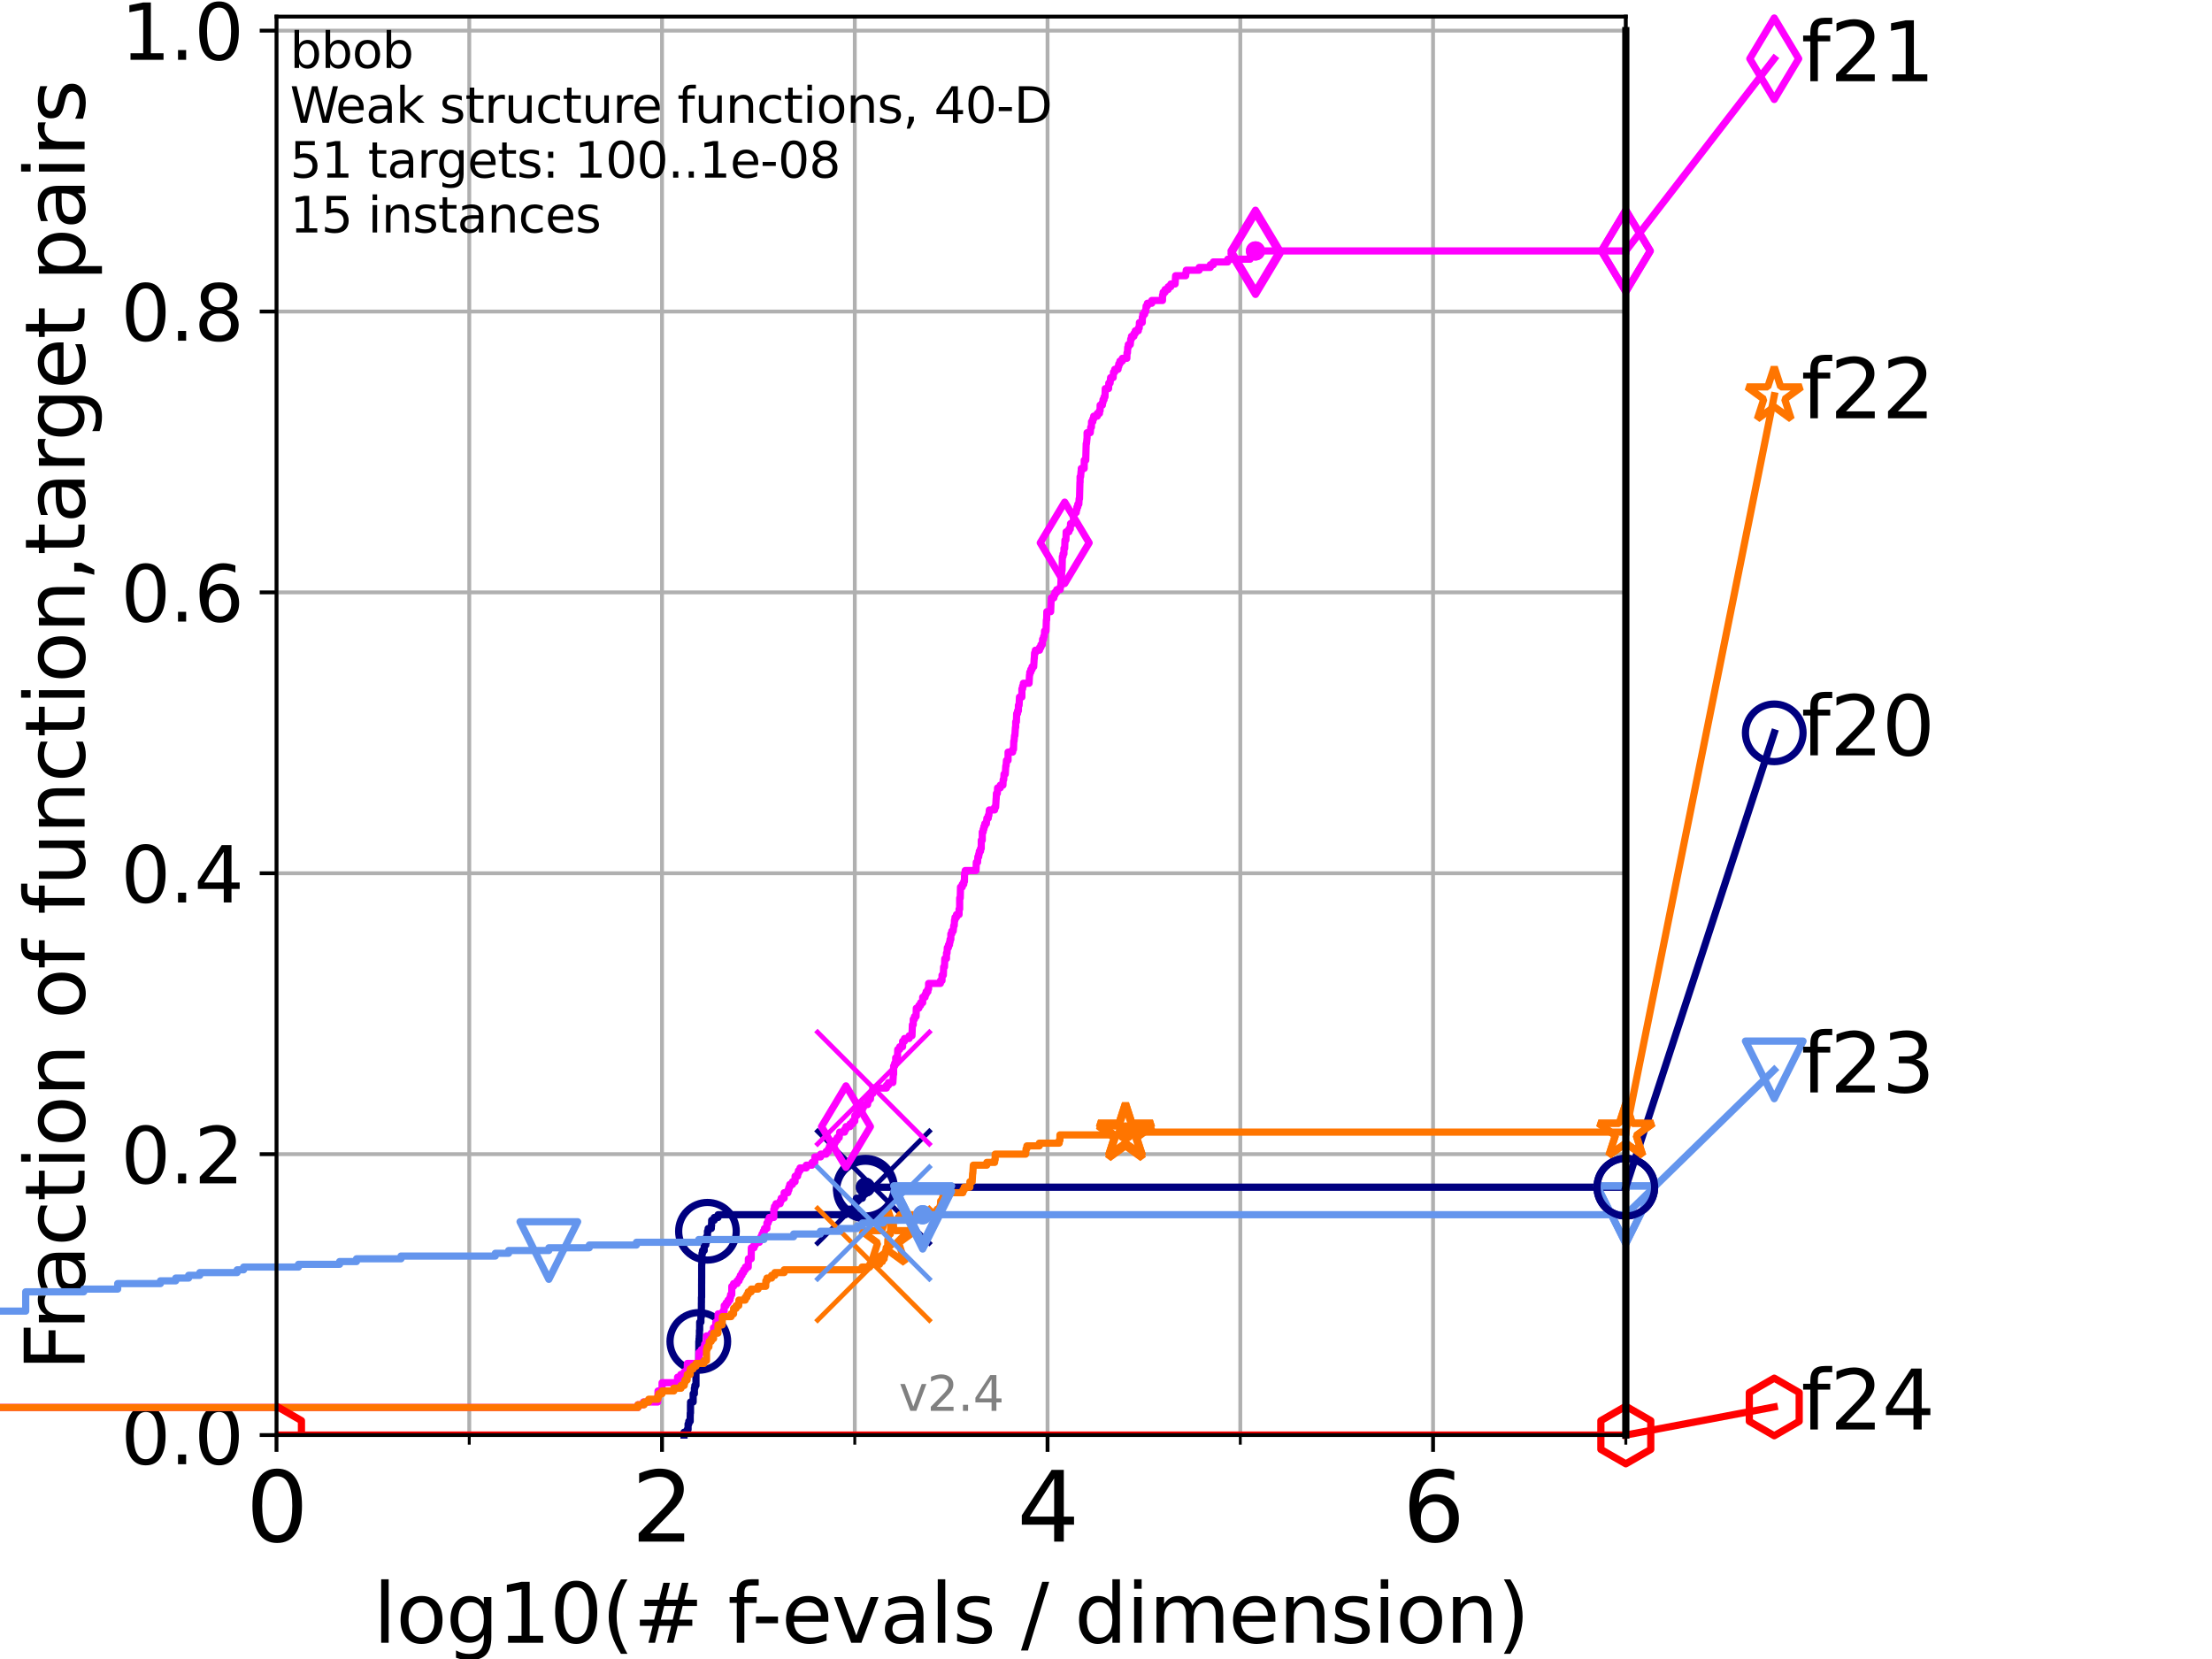 <?xml version="1.0" encoding="utf-8" standalone="no"?>
<!DOCTYPE svg PUBLIC "-//W3C//DTD SVG 1.1//EN"
  "http://www.w3.org/Graphics/SVG/1.1/DTD/svg11.dtd">
<svg height="345.6pt" version="1.1" viewBox="0 0 460.8 345.6" width="460.8pt" xmlns="http://www.w3.org/2000/svg" xmlns:xlink="http://www.w3.org/1999/xlink">
 <defs>
  <style type="text/css">*{stroke-linecap:butt;stroke-linejoin:round;}</style>
 </defs>
 <g id="figure_1">
  <g id="patch_1">
   <path d="M 0 345.6 
L 460.8 345.6 
L 460.8 0 
L 0 0 
z
" style="fill:#ffffff;"/>
  </g>
  <g id="axes_1">
   <g id="patch_2">
    <path d="M 57.6 298.944 
L 338.688 298.944 
L 338.688 3.456 
L 57.6 3.456 
z
" style="fill:#ffffff;"/>
   </g>
   <g id="matplotlib.axis_1">
    <g id="xtick_1">
     <g id="line2d_1">
      <path clip-path="url(#p849d80026b)" d="M 57.6 298.944 
L 57.6 3.456 
" style="fill:none;stroke:#b0b0b0;stroke-linecap:square;stroke-width:0.8;"/>
     </g>
     <g id="line2d_2">
      <defs>
       <path d="M 0 0 
L 0 3.5 
" id="mdcb5deb02b" style="stroke:#000000;stroke-width:0.8;"/>
      </defs>
      <g>
       <use style="stroke:#000000;stroke-width:0.8;" x="57.6" xlink:href="#mdcb5deb02b" y="298.944"/>
      </g>
     </g>
     <g id="text_1">
      <!-- 0 -->
      <g transform="translate(51.237 321.141)scale(0.2 -0.2)">
       <defs>
        <path d="M 2034 4250 
Q 1547 4250 1301 3770 
Q 1056 3291 1056 2328 
Q 1056 1369 1301 889 
Q 1547 409 2034 409 
Q 2525 409 2770 889 
Q 3016 1369 3016 2328 
Q 3016 3291 2770 3770 
Q 2525 4250 2034 4250 
z
M 2034 4750 
Q 2819 4750 3233 4129 
Q 3647 3509 3647 2328 
Q 3647 1150 3233 529 
Q 2819 -91 2034 -91 
Q 1250 -91 836 529 
Q 422 1150 422 2328 
Q 422 3509 836 4129 
Q 1250 4750 2034 4750 
z
" id="DejaVuSans-30" transform="scale(0.016)"/>
       </defs>
       <use xlink:href="#DejaVuSans-30"/>
      </g>
     </g>
    </g>
    <g id="xtick_2">
     <g id="line2d_3">
      <path clip-path="url(#p849d80026b)" d="M 137.911 298.944 
L 137.911 3.456 
" style="fill:none;stroke:#b0b0b0;stroke-linecap:square;stroke-width:0.8;"/>
     </g>
     <g id="line2d_4">
      <g>
       <use style="stroke:#000000;stroke-width:0.8;" x="137.911" xlink:href="#mdcb5deb02b" y="298.944"/>
      </g>
     </g>
     <g id="text_2">
      <!-- 2 -->
      <g transform="translate(131.548 321.141)scale(0.2 -0.2)">
       <defs>
        <path d="M 1228 531 
L 3431 531 
L 3431 0 
L 469 0 
L 469 531 
Q 828 903 1448 1529 
Q 2069 2156 2228 2338 
Q 2531 2678 2651 2914 
Q 2772 3150 2772 3378 
Q 2772 3750 2511 3984 
Q 2250 4219 1831 4219 
Q 1534 4219 1204 4116 
Q 875 4013 500 3803 
L 500 4441 
Q 881 4594 1212 4672 
Q 1544 4750 1819 4750 
Q 2544 4750 2975 4387 
Q 3406 4025 3406 3419 
Q 3406 3131 3298 2873 
Q 3191 2616 2906 2266 
Q 2828 2175 2409 1742 
Q 1991 1309 1228 531 
z
" id="DejaVuSans-32" transform="scale(0.016)"/>
       </defs>
       <use xlink:href="#DejaVuSans-32"/>
      </g>
     </g>
    </g>
    <g id="xtick_3">
     <g id="line2d_5">
      <path clip-path="url(#p849d80026b)" d="M 218.222 298.944 
L 218.222 3.456 
" style="fill:none;stroke:#b0b0b0;stroke-linecap:square;stroke-width:0.8;"/>
     </g>
     <g id="line2d_6">
      <g>
       <use style="stroke:#000000;stroke-width:0.8;" x="218.222" xlink:href="#mdcb5deb02b" y="298.944"/>
      </g>
     </g>
     <g id="text_3">
      <!-- 4 -->
      <g transform="translate(211.859 321.141)scale(0.2 -0.2)">
       <defs>
        <path d="M 2419 4116 
L 825 1625 
L 2419 1625 
L 2419 4116 
z
M 2253 4666 
L 3047 4666 
L 3047 1625 
L 3713 1625 
L 3713 1100 
L 3047 1100 
L 3047 0 
L 2419 0 
L 2419 1100 
L 313 1100 
L 313 1709 
L 2253 4666 
z
" id="DejaVuSans-34" transform="scale(0.016)"/>
       </defs>
       <use xlink:href="#DejaVuSans-34"/>
      </g>
     </g>
    </g>
    <g id="xtick_4">
     <g id="line2d_7">
      <path clip-path="url(#p849d80026b)" d="M 298.533 298.944 
L 298.533 3.456 
" style="fill:none;stroke:#b0b0b0;stroke-linecap:square;stroke-width:0.8;"/>
     </g>
     <g id="line2d_8">
      <g>
       <use style="stroke:#000000;stroke-width:0.8;" x="298.533" xlink:href="#mdcb5deb02b" y="298.944"/>
      </g>
     </g>
     <g id="text_4">
      <!-- 6 -->
      <g transform="translate(292.17 321.141)scale(0.2 -0.2)">
       <defs>
        <path d="M 2113 2584 
Q 1688 2584 1439 2293 
Q 1191 2003 1191 1497 
Q 1191 994 1439 701 
Q 1688 409 2113 409 
Q 2538 409 2786 701 
Q 3034 994 3034 1497 
Q 3034 2003 2786 2293 
Q 2538 2584 2113 2584 
z
M 3366 4563 
L 3366 3988 
Q 3128 4100 2886 4159 
Q 2644 4219 2406 4219 
Q 1781 4219 1451 3797 
Q 1122 3375 1075 2522 
Q 1259 2794 1537 2939 
Q 1816 3084 2150 3084 
Q 2853 3084 3261 2657 
Q 3669 2231 3669 1497 
Q 3669 778 3244 343 
Q 2819 -91 2113 -91 
Q 1303 -91 875 529 
Q 447 1150 447 2328 
Q 447 3434 972 4092 
Q 1497 4750 2381 4750 
Q 2619 4750 2861 4703 
Q 3103 4656 3366 4563 
z
" id="DejaVuSans-36" transform="scale(0.016)"/>
       </defs>
       <use xlink:href="#DejaVuSans-36"/>
      </g>
     </g>
    </g>
    <g id="xtick_5">
     <g id="line2d_9">
      <path clip-path="url(#p849d80026b)" d="M 97.755 298.944 
L 97.755 3.456 
" style="fill:none;stroke:#b0b0b0;stroke-linecap:square;stroke-width:0.8;"/>
     </g>
     <g id="line2d_10">
      <defs>
       <path d="M 0 0 
L 0 2 
" id="me7eab73ee5" style="stroke:#000000;stroke-width:0.6;"/>
      </defs>
      <g>
       <use style="stroke:#000000;stroke-width:0.6;" x="97.755" xlink:href="#me7eab73ee5" y="298.944"/>
      </g>
     </g>
    </g>
    <g id="xtick_6">
     <g id="line2d_11">
      <path clip-path="url(#p849d80026b)" d="M 178.066 298.944 
L 178.066 3.456 
" style="fill:none;stroke:#b0b0b0;stroke-linecap:square;stroke-width:0.8;"/>
     </g>
     <g id="line2d_12">
      <g>
       <use style="stroke:#000000;stroke-width:0.6;" x="178.066" xlink:href="#me7eab73ee5" y="298.944"/>
      </g>
     </g>
    </g>
    <g id="xtick_7">
     <g id="line2d_13">
      <path clip-path="url(#p849d80026b)" d="M 258.377 298.944 
L 258.377 3.456 
" style="fill:none;stroke:#b0b0b0;stroke-linecap:square;stroke-width:0.8;"/>
     </g>
     <g id="line2d_14">
      <g>
       <use style="stroke:#000000;stroke-width:0.6;" x="258.377" xlink:href="#me7eab73ee5" y="298.944"/>
      </g>
     </g>
    </g>
    <g id="xtick_8">
     <g id="line2d_15">
      <path clip-path="url(#p849d80026b)" d="M 338.688 298.944 
L 338.688 3.456 
" style="fill:none;stroke:#b0b0b0;stroke-linecap:square;stroke-width:0.8;"/>
     </g>
     <g id="line2d_16">
      <g>
       <use style="stroke:#000000;stroke-width:0.6;" x="338.688" xlink:href="#me7eab73ee5" y="298.944"/>
      </g>
     </g>
    </g>
    <g id="text_5">
     <!-- log10(# f-evals / dimension) -->
     <g transform="translate(77.764 342.218)scale(0.17 -0.17)">
      <defs>
       <path d="M 603 4863 
L 1178 4863 
L 1178 0 
L 603 0 
L 603 4863 
z
" id="DejaVuSans-6c" transform="scale(0.016)"/>
       <path d="M 1959 3097 
Q 1497 3097 1228 2736 
Q 959 2375 959 1747 
Q 959 1119 1226 758 
Q 1494 397 1959 397 
Q 2419 397 2687 759 
Q 2956 1122 2956 1747 
Q 2956 2369 2687 2733 
Q 2419 3097 1959 3097 
z
M 1959 3584 
Q 2709 3584 3137 3096 
Q 3566 2609 3566 1747 
Q 3566 888 3137 398 
Q 2709 -91 1959 -91 
Q 1206 -91 779 398 
Q 353 888 353 1747 
Q 353 2609 779 3096 
Q 1206 3584 1959 3584 
z
" id="DejaVuSans-6f" transform="scale(0.016)"/>
       <path d="M 2906 1791 
Q 2906 2416 2648 2759 
Q 2391 3103 1925 3103 
Q 1463 3103 1205 2759 
Q 947 2416 947 1791 
Q 947 1169 1205 825 
Q 1463 481 1925 481 
Q 2391 481 2648 825 
Q 2906 1169 2906 1791 
z
M 3481 434 
Q 3481 -459 3084 -895 
Q 2688 -1331 1869 -1331 
Q 1566 -1331 1297 -1286 
Q 1028 -1241 775 -1147 
L 775 -588 
Q 1028 -725 1275 -790 
Q 1522 -856 1778 -856 
Q 2344 -856 2625 -561 
Q 2906 -266 2906 331 
L 2906 616 
Q 2728 306 2450 153 
Q 2172 0 1784 0 
Q 1141 0 747 490 
Q 353 981 353 1791 
Q 353 2603 747 3093 
Q 1141 3584 1784 3584 
Q 2172 3584 2450 3431 
Q 2728 3278 2906 2969 
L 2906 3500 
L 3481 3500 
L 3481 434 
z
" id="DejaVuSans-67" transform="scale(0.016)"/>
       <path d="M 794 531 
L 1825 531 
L 1825 4091 
L 703 3866 
L 703 4441 
L 1819 4666 
L 2450 4666 
L 2450 531 
L 3481 531 
L 3481 0 
L 794 0 
L 794 531 
z
" id="DejaVuSans-31" transform="scale(0.016)"/>
       <path d="M 1984 4856 
Q 1566 4138 1362 3434 
Q 1159 2731 1159 2009 
Q 1159 1288 1364 580 
Q 1569 -128 1984 -844 
L 1484 -844 
Q 1016 -109 783 600 
Q 550 1309 550 2009 
Q 550 2706 781 3412 
Q 1013 4119 1484 4856 
L 1984 4856 
z
" id="DejaVuSans-28" transform="scale(0.016)"/>
       <path d="M 3272 2816 
L 2363 2816 
L 2100 1772 
L 3016 1772 
L 3272 2816 
z
M 2803 4594 
L 2478 3297 
L 3391 3297 
L 3719 4594 
L 4219 4594 
L 3897 3297 
L 4872 3297 
L 4872 2816 
L 3775 2816 
L 3519 1772 
L 4513 1772 
L 4513 1294 
L 3397 1294 
L 3072 0 
L 2572 0 
L 2894 1294 
L 1978 1294 
L 1656 0 
L 1153 0 
L 1478 1294 
L 494 1294 
L 494 1772 
L 1594 1772 
L 1856 2816 
L 850 2816 
L 850 3297 
L 1978 3297 
L 2297 4594 
L 2803 4594 
z
" id="DejaVuSans-23" transform="scale(0.016)"/>
       <path id="DejaVuSans-20" transform="scale(0.016)"/>
       <path d="M 2375 4863 
L 2375 4384 
L 1825 4384 
Q 1516 4384 1395 4259 
Q 1275 4134 1275 3809 
L 1275 3500 
L 2222 3500 
L 2222 3053 
L 1275 3053 
L 1275 0 
L 697 0 
L 697 3053 
L 147 3053 
L 147 3500 
L 697 3500 
L 697 3744 
Q 697 4328 969 4595 
Q 1241 4863 1831 4863 
L 2375 4863 
z
" id="DejaVuSans-66" transform="scale(0.016)"/>
       <path d="M 313 2009 
L 1997 2009 
L 1997 1497 
L 313 1497 
L 313 2009 
z
" id="DejaVuSans-2d" transform="scale(0.016)"/>
       <path d="M 3597 1894 
L 3597 1613 
L 953 1613 
Q 991 1019 1311 708 
Q 1631 397 2203 397 
Q 2534 397 2845 478 
Q 3156 559 3463 722 
L 3463 178 
Q 3153 47 2828 -22 
Q 2503 -91 2169 -91 
Q 1331 -91 842 396 
Q 353 884 353 1716 
Q 353 2575 817 3079 
Q 1281 3584 2069 3584 
Q 2775 3584 3186 3129 
Q 3597 2675 3597 1894 
z
M 3022 2063 
Q 3016 2534 2758 2815 
Q 2500 3097 2075 3097 
Q 1594 3097 1305 2825 
Q 1016 2553 972 2059 
L 3022 2063 
z
" id="DejaVuSans-65" transform="scale(0.016)"/>
       <path d="M 191 3500 
L 800 3500 
L 1894 563 
L 2988 3500 
L 3597 3500 
L 2284 0 
L 1503 0 
L 191 3500 
z
" id="DejaVuSans-76" transform="scale(0.016)"/>
       <path d="M 2194 1759 
Q 1497 1759 1228 1600 
Q 959 1441 959 1056 
Q 959 750 1161 570 
Q 1363 391 1709 391 
Q 2188 391 2477 730 
Q 2766 1069 2766 1631 
L 2766 1759 
L 2194 1759 
z
M 3341 1997 
L 3341 0 
L 2766 0 
L 2766 531 
Q 2569 213 2275 61 
Q 1981 -91 1556 -91 
Q 1019 -91 701 211 
Q 384 513 384 1019 
Q 384 1609 779 1909 
Q 1175 2209 1959 2209 
L 2766 2209 
L 2766 2266 
Q 2766 2663 2505 2880 
Q 2244 3097 1772 3097 
Q 1472 3097 1187 3025 
Q 903 2953 641 2809 
L 641 3341 
Q 956 3463 1253 3523 
Q 1550 3584 1831 3584 
Q 2591 3584 2966 3190 
Q 3341 2797 3341 1997 
z
" id="DejaVuSans-61" transform="scale(0.016)"/>
       <path d="M 2834 3397 
L 2834 2853 
Q 2591 2978 2328 3040 
Q 2066 3103 1784 3103 
Q 1356 3103 1142 2972 
Q 928 2841 928 2578 
Q 928 2378 1081 2264 
Q 1234 2150 1697 2047 
L 1894 2003 
Q 2506 1872 2764 1633 
Q 3022 1394 3022 966 
Q 3022 478 2636 193 
Q 2250 -91 1575 -91 
Q 1294 -91 989 -36 
Q 684 19 347 128 
L 347 722 
Q 666 556 975 473 
Q 1284 391 1588 391 
Q 1994 391 2212 530 
Q 2431 669 2431 922 
Q 2431 1156 2273 1281 
Q 2116 1406 1581 1522 
L 1381 1569 
Q 847 1681 609 1914 
Q 372 2147 372 2553 
Q 372 3047 722 3315 
Q 1072 3584 1716 3584 
Q 2034 3584 2315 3537 
Q 2597 3491 2834 3397 
z
" id="DejaVuSans-73" transform="scale(0.016)"/>
       <path d="M 1625 4666 
L 2156 4666 
L 531 -594 
L 0 -594 
L 1625 4666 
z
" id="DejaVuSans-2f" transform="scale(0.016)"/>
       <path d="M 2906 2969 
L 2906 4863 
L 3481 4863 
L 3481 0 
L 2906 0 
L 2906 525 
Q 2725 213 2448 61 
Q 2172 -91 1784 -91 
Q 1150 -91 751 415 
Q 353 922 353 1747 
Q 353 2572 751 3078 
Q 1150 3584 1784 3584 
Q 2172 3584 2448 3432 
Q 2725 3281 2906 2969 
z
M 947 1747 
Q 947 1113 1208 752 
Q 1469 391 1925 391 
Q 2381 391 2643 752 
Q 2906 1113 2906 1747 
Q 2906 2381 2643 2742 
Q 2381 3103 1925 3103 
Q 1469 3103 1208 2742 
Q 947 2381 947 1747 
z
" id="DejaVuSans-64" transform="scale(0.016)"/>
       <path d="M 603 3500 
L 1178 3500 
L 1178 0 
L 603 0 
L 603 3500 
z
M 603 4863 
L 1178 4863 
L 1178 4134 
L 603 4134 
L 603 4863 
z
" id="DejaVuSans-69" transform="scale(0.016)"/>
       <path d="M 3328 2828 
Q 3544 3216 3844 3400 
Q 4144 3584 4550 3584 
Q 5097 3584 5394 3201 
Q 5691 2819 5691 2113 
L 5691 0 
L 5113 0 
L 5113 2094 
Q 5113 2597 4934 2840 
Q 4756 3084 4391 3084 
Q 3944 3084 3684 2787 
Q 3425 2491 3425 1978 
L 3425 0 
L 2847 0 
L 2847 2094 
Q 2847 2600 2669 2842 
Q 2491 3084 2119 3084 
Q 1678 3084 1418 2786 
Q 1159 2488 1159 1978 
L 1159 0 
L 581 0 
L 581 3500 
L 1159 3500 
L 1159 2956 
Q 1356 3278 1631 3431 
Q 1906 3584 2284 3584 
Q 2666 3584 2933 3390 
Q 3200 3197 3328 2828 
z
" id="DejaVuSans-6d" transform="scale(0.016)"/>
       <path d="M 3513 2113 
L 3513 0 
L 2938 0 
L 2938 2094 
Q 2938 2591 2744 2837 
Q 2550 3084 2163 3084 
Q 1697 3084 1428 2787 
Q 1159 2491 1159 1978 
L 1159 0 
L 581 0 
L 581 3500 
L 1159 3500 
L 1159 2956 
Q 1366 3272 1645 3428 
Q 1925 3584 2291 3584 
Q 2894 3584 3203 3211 
Q 3513 2838 3513 2113 
z
" id="DejaVuSans-6e" transform="scale(0.016)"/>
       <path d="M 513 4856 
L 1013 4856 
Q 1481 4119 1714 3412 
Q 1947 2706 1947 2009 
Q 1947 1309 1714 600 
Q 1481 -109 1013 -844 
L 513 -844 
Q 928 -128 1133 580 
Q 1338 1288 1338 2009 
Q 1338 2731 1133 3434 
Q 928 4138 513 4856 
z
" id="DejaVuSans-29" transform="scale(0.016)"/>
      </defs>
      <use xlink:href="#DejaVuSans-6c"/>
      <use x="27.783" xlink:href="#DejaVuSans-6f"/>
      <use x="88.965" xlink:href="#DejaVuSans-67"/>
      <use x="152.441" xlink:href="#DejaVuSans-31"/>
      <use x="216.064" xlink:href="#DejaVuSans-30"/>
      <use x="279.688" xlink:href="#DejaVuSans-28"/>
      <use x="318.701" xlink:href="#DejaVuSans-23"/>
      <use x="402.49" xlink:href="#DejaVuSans-20"/>
      <use x="434.277" xlink:href="#DejaVuSans-66"/>
      <use x="463.982" xlink:href="#DejaVuSans-2d"/>
      <use x="500.066" xlink:href="#DejaVuSans-65"/>
      <use x="561.59" xlink:href="#DejaVuSans-76"/>
      <use x="620.77" xlink:href="#DejaVuSans-61"/>
      <use x="682.049" xlink:href="#DejaVuSans-6c"/>
      <use x="709.832" xlink:href="#DejaVuSans-73"/>
      <use x="761.932" xlink:href="#DejaVuSans-20"/>
      <use x="793.719" xlink:href="#DejaVuSans-2f"/>
      <use x="827.41" xlink:href="#DejaVuSans-20"/>
      <use x="859.197" xlink:href="#DejaVuSans-64"/>
      <use x="922.674" xlink:href="#DejaVuSans-69"/>
      <use x="950.457" xlink:href="#DejaVuSans-6d"/>
      <use x="1047.869" xlink:href="#DejaVuSans-65"/>
      <use x="1109.393" xlink:href="#DejaVuSans-6e"/>
      <use x="1172.771" xlink:href="#DejaVuSans-73"/>
      <use x="1224.871" xlink:href="#DejaVuSans-69"/>
      <use x="1252.654" xlink:href="#DejaVuSans-6f"/>
      <use x="1313.836" xlink:href="#DejaVuSans-6e"/>
      <use x="1377.215" xlink:href="#DejaVuSans-29"/>
     </g>
    </g>
   </g>
   <g id="matplotlib.axis_2">
    <g id="ytick_1">
     <g id="line2d_17">
      <path clip-path="url(#p849d80026b)" d="M 57.6 298.944 
L 338.688 298.944 
" style="fill:none;stroke:#b0b0b0;stroke-linecap:square;stroke-width:0.8;"/>
     </g>
     <g id="line2d_18">
      <defs>
       <path d="M 0 0 
L -3.5 0 
" id="m28260bf84a" style="stroke:#000000;stroke-width:0.8;"/>
      </defs>
      <g>
       <use style="stroke:#000000;stroke-width:0.8;" x="57.6" xlink:href="#m28260bf84a" y="298.944"/>
      </g>
     </g>
     <g id="text_6">
      <!-- 0.0 -->
      <g transform="translate(25.155 305.023)scale(0.16 -0.16)">
       <defs>
        <path d="M 684 794 
L 1344 794 
L 1344 0 
L 684 0 
L 684 794 
z
" id="DejaVuSans-2e" transform="scale(0.016)"/>
       </defs>
       <use xlink:href="#DejaVuSans-30"/>
       <use x="63.623" xlink:href="#DejaVuSans-2e"/>
       <use x="95.41" xlink:href="#DejaVuSans-30"/>
      </g>
     </g>
    </g>
    <g id="ytick_2">
     <g id="line2d_19">
      <path clip-path="url(#p849d80026b)" d="M 57.6 240.432 
L 338.688 240.432 
" style="fill:none;stroke:#b0b0b0;stroke-linecap:square;stroke-width:0.8;"/>
     </g>
     <g id="line2d_20">
      <g>
       <use style="stroke:#000000;stroke-width:0.8;" x="57.6" xlink:href="#m28260bf84a" y="240.432"/>
      </g>
     </g>
     <g id="text_7">
      <!-- 0.2 -->
      <g transform="translate(25.155 246.51)scale(0.16 -0.16)">
       <use xlink:href="#DejaVuSans-30"/>
       <use x="63.623" xlink:href="#DejaVuSans-2e"/>
       <use x="95.41" xlink:href="#DejaVuSans-32"/>
      </g>
     </g>
    </g>
    <g id="ytick_3">
     <g id="line2d_21">
      <path clip-path="url(#p849d80026b)" d="M 57.6 181.919 
L 338.688 181.919 
" style="fill:none;stroke:#b0b0b0;stroke-linecap:square;stroke-width:0.8;"/>
     </g>
     <g id="line2d_22">
      <g>
       <use style="stroke:#000000;stroke-width:0.8;" x="57.6" xlink:href="#m28260bf84a" y="181.919"/>
      </g>
     </g>
     <g id="text_8">
      <!-- 0.4 -->
      <g transform="translate(25.155 187.998)scale(0.16 -0.16)">
       <use xlink:href="#DejaVuSans-30"/>
       <use x="63.623" xlink:href="#DejaVuSans-2e"/>
       <use x="95.41" xlink:href="#DejaVuSans-34"/>
      </g>
     </g>
    </g>
    <g id="ytick_4">
     <g id="line2d_23">
      <path clip-path="url(#p849d80026b)" d="M 57.6 123.407 
L 338.688 123.407 
" style="fill:none;stroke:#b0b0b0;stroke-linecap:square;stroke-width:0.8;"/>
     </g>
     <g id="line2d_24">
      <g>
       <use style="stroke:#000000;stroke-width:0.8;" x="57.6" xlink:href="#m28260bf84a" y="123.407"/>
      </g>
     </g>
     <g id="text_9">
      <!-- 0.6 -->
      <g transform="translate(25.155 129.485)scale(0.16 -0.16)">
       <use xlink:href="#DejaVuSans-30"/>
       <use x="63.623" xlink:href="#DejaVuSans-2e"/>
       <use x="95.41" xlink:href="#DejaVuSans-36"/>
      </g>
     </g>
    </g>
    <g id="ytick_5">
     <g id="line2d_25">
      <path clip-path="url(#p849d80026b)" d="M 57.6 64.894 
L 338.688 64.894 
" style="fill:none;stroke:#b0b0b0;stroke-linecap:square;stroke-width:0.8;"/>
     </g>
     <g id="line2d_26">
      <g>
       <use style="stroke:#000000;stroke-width:0.8;" x="57.6" xlink:href="#m28260bf84a" y="64.894"/>
      </g>
     </g>
     <g id="text_10">
      <!-- 0.8 -->
      <g transform="translate(25.155 70.973)scale(0.16 -0.16)">
       <defs>
        <path d="M 2034 2216 
Q 1584 2216 1326 1975 
Q 1069 1734 1069 1313 
Q 1069 891 1326 650 
Q 1584 409 2034 409 
Q 2484 409 2743 651 
Q 3003 894 3003 1313 
Q 3003 1734 2745 1975 
Q 2488 2216 2034 2216 
z
M 1403 2484 
Q 997 2584 770 2862 
Q 544 3141 544 3541 
Q 544 4100 942 4425 
Q 1341 4750 2034 4750 
Q 2731 4750 3128 4425 
Q 3525 4100 3525 3541 
Q 3525 3141 3298 2862 
Q 3072 2584 2669 2484 
Q 3125 2378 3379 2068 
Q 3634 1759 3634 1313 
Q 3634 634 3220 271 
Q 2806 -91 2034 -91 
Q 1263 -91 848 271 
Q 434 634 434 1313 
Q 434 1759 690 2068 
Q 947 2378 1403 2484 
z
M 1172 3481 
Q 1172 3119 1398 2916 
Q 1625 2713 2034 2713 
Q 2441 2713 2670 2916 
Q 2900 3119 2900 3481 
Q 2900 3844 2670 4047 
Q 2441 4250 2034 4250 
Q 1625 4250 1398 4047 
Q 1172 3844 1172 3481 
z
" id="DejaVuSans-38" transform="scale(0.016)"/>
       </defs>
       <use xlink:href="#DejaVuSans-30"/>
       <use x="63.623" xlink:href="#DejaVuSans-2e"/>
       <use x="95.41" xlink:href="#DejaVuSans-38"/>
      </g>
     </g>
    </g>
    <g id="ytick_6">
     <g id="line2d_27">
      <path clip-path="url(#p849d80026b)" d="M 57.6 6.382 
L 338.688 6.382 
" style="fill:none;stroke:#b0b0b0;stroke-linecap:square;stroke-width:0.8;"/>
     </g>
     <g id="line2d_28">
      <g>
       <use style="stroke:#000000;stroke-width:0.8;" x="57.6" xlink:href="#m28260bf84a" y="6.382"/>
      </g>
     </g>
     <g id="text_11">
      <!-- 1.0 -->
      <g transform="translate(25.155 12.46)scale(0.16 -0.16)">
       <use xlink:href="#DejaVuSans-31"/>
       <use x="63.623" xlink:href="#DejaVuSans-2e"/>
       <use x="95.41" xlink:href="#DejaVuSans-30"/>
      </g>
     </g>
    </g>
    <g id="text_12">
     <!-- Fraction of function,target pairs -->
     <g transform="translate(17.62 285.585)rotate(-90)scale(0.17 -0.17)">
      <defs>
       <path d="M 628 4666 
L 3309 4666 
L 3309 4134 
L 1259 4134 
L 1259 2759 
L 3109 2759 
L 3109 2228 
L 1259 2228 
L 1259 0 
L 628 0 
L 628 4666 
z
" id="DejaVuSans-46" transform="scale(0.016)"/>
       <path d="M 2631 2963 
Q 2534 3019 2420 3045 
Q 2306 3072 2169 3072 
Q 1681 3072 1420 2755 
Q 1159 2438 1159 1844 
L 1159 0 
L 581 0 
L 581 3500 
L 1159 3500 
L 1159 2956 
Q 1341 3275 1631 3429 
Q 1922 3584 2338 3584 
Q 2397 3584 2469 3576 
Q 2541 3569 2628 3553 
L 2631 2963 
z
" id="DejaVuSans-72" transform="scale(0.016)"/>
       <path d="M 3122 3366 
L 3122 2828 
Q 2878 2963 2633 3030 
Q 2388 3097 2138 3097 
Q 1578 3097 1268 2742 
Q 959 2388 959 1747 
Q 959 1106 1268 751 
Q 1578 397 2138 397 
Q 2388 397 2633 464 
Q 2878 531 3122 666 
L 3122 134 
Q 2881 22 2623 -34 
Q 2366 -91 2075 -91 
Q 1284 -91 818 406 
Q 353 903 353 1747 
Q 353 2603 823 3093 
Q 1294 3584 2113 3584 
Q 2378 3584 2631 3529 
Q 2884 3475 3122 3366 
z
" id="DejaVuSans-63" transform="scale(0.016)"/>
       <path d="M 1172 4494 
L 1172 3500 
L 2356 3500 
L 2356 3053 
L 1172 3053 
L 1172 1153 
Q 1172 725 1289 603 
Q 1406 481 1766 481 
L 2356 481 
L 2356 0 
L 1766 0 
Q 1100 0 847 248 
Q 594 497 594 1153 
L 594 3053 
L 172 3053 
L 172 3500 
L 594 3500 
L 594 4494 
L 1172 4494 
z
" id="DejaVuSans-74" transform="scale(0.016)"/>
       <path d="M 544 1381 
L 544 3500 
L 1119 3500 
L 1119 1403 
Q 1119 906 1312 657 
Q 1506 409 1894 409 
Q 2359 409 2629 706 
Q 2900 1003 2900 1516 
L 2900 3500 
L 3475 3500 
L 3475 0 
L 2900 0 
L 2900 538 
Q 2691 219 2414 64 
Q 2138 -91 1772 -91 
Q 1169 -91 856 284 
Q 544 659 544 1381 
z
M 1991 3584 
L 1991 3584 
z
" id="DejaVuSans-75" transform="scale(0.016)"/>
       <path d="M 750 794 
L 1409 794 
L 1409 256 
L 897 -744 
L 494 -744 
L 750 256 
L 750 794 
z
" id="DejaVuSans-2c" transform="scale(0.016)"/>
       <path d="M 1159 525 
L 1159 -1331 
L 581 -1331 
L 581 3500 
L 1159 3500 
L 1159 2969 
Q 1341 3281 1617 3432 
Q 1894 3584 2278 3584 
Q 2916 3584 3314 3078 
Q 3713 2572 3713 1747 
Q 3713 922 3314 415 
Q 2916 -91 2278 -91 
Q 1894 -91 1617 61 
Q 1341 213 1159 525 
z
M 3116 1747 
Q 3116 2381 2855 2742 
Q 2594 3103 2138 3103 
Q 1681 3103 1420 2742 
Q 1159 2381 1159 1747 
Q 1159 1113 1420 752 
Q 1681 391 2138 391 
Q 2594 391 2855 752 
Q 3116 1113 3116 1747 
z
" id="DejaVuSans-70" transform="scale(0.016)"/>
      </defs>
      <use xlink:href="#DejaVuSans-46"/>
      <use x="50.27" xlink:href="#DejaVuSans-72"/>
      <use x="91.383" xlink:href="#DejaVuSans-61"/>
      <use x="152.662" xlink:href="#DejaVuSans-63"/>
      <use x="207.643" xlink:href="#DejaVuSans-74"/>
      <use x="246.852" xlink:href="#DejaVuSans-69"/>
      <use x="274.635" xlink:href="#DejaVuSans-6f"/>
      <use x="335.816" xlink:href="#DejaVuSans-6e"/>
      <use x="399.195" xlink:href="#DejaVuSans-20"/>
      <use x="430.982" xlink:href="#DejaVuSans-6f"/>
      <use x="492.164" xlink:href="#DejaVuSans-66"/>
      <use x="527.369" xlink:href="#DejaVuSans-20"/>
      <use x="559.156" xlink:href="#DejaVuSans-66"/>
      <use x="594.361" xlink:href="#DejaVuSans-75"/>
      <use x="657.74" xlink:href="#DejaVuSans-6e"/>
      <use x="721.119" xlink:href="#DejaVuSans-63"/>
      <use x="776.1" xlink:href="#DejaVuSans-74"/>
      <use x="815.309" xlink:href="#DejaVuSans-69"/>
      <use x="843.092" xlink:href="#DejaVuSans-6f"/>
      <use x="904.273" xlink:href="#DejaVuSans-6e"/>
      <use x="967.652" xlink:href="#DejaVuSans-2c"/>
      <use x="999.439" xlink:href="#DejaVuSans-74"/>
      <use x="1038.648" xlink:href="#DejaVuSans-61"/>
      <use x="1099.928" xlink:href="#DejaVuSans-72"/>
      <use x="1139.291" xlink:href="#DejaVuSans-67"/>
      <use x="1202.768" xlink:href="#DejaVuSans-65"/>
      <use x="1264.291" xlink:href="#DejaVuSans-74"/>
      <use x="1303.5" xlink:href="#DejaVuSans-20"/>
      <use x="1335.287" xlink:href="#DejaVuSans-70"/>
      <use x="1398.764" xlink:href="#DejaVuSans-61"/>
      <use x="1460.043" xlink:href="#DejaVuSans-69"/>
      <use x="1487.826" xlink:href="#DejaVuSans-72"/>
      <use x="1528.939" xlink:href="#DejaVuSans-73"/>
     </g>
    </g>
   </g>
   <g id="line2d_29">
    <defs>
     <path d="M 0 1.5 
C 0.398 1.5 0.779 1.342 1.061 1.061 
C 1.342 0.779 1.5 0.398 1.5 0 
C 1.5 -0.398 1.342 -0.779 1.061 -1.061 
C 0.779 -1.342 0.398 -1.5 0 -1.5 
C -0.398 -1.5 -0.779 -1.342 -1.061 -1.061 
C -1.342 -0.779 -1.5 -0.398 -1.5 0 
C -1.5 0.398 -1.342 0.779 -1.061 1.061 
C -0.779 1.342 -0.398 1.5 0 1.5 
z
" id="m4d54f3681f" style="stroke:#000080;"/>
    </defs>
    <g>
     <use style="fill:#000080;stroke:#000080;" x="180.284" xlink:href="#m4d54f3681f" y="247.315"/>
     <use style="fill:#000080;stroke:#000080;" x="180.284" xlink:href="#m4d54f3681f" y="247.315"/>
    </g>
   </g>
   <g id="line2d_30">
    <path d="M 142.493 298.944 
L 142.493 298.37 
L 143.157 298.37 
L 143.157 297.797 
L 143.337 297.797 
L 143.337 296.649 
L 143.49 296.649 
L 143.49 296.076 
L 143.782 296.076 
L 143.782 294.928 
L 143.794 294.928 
L 143.794 294.355 
L 143.844 294.355 
L 143.844 292.634 
L 143.856 292.634 
L 143.856 292.06 
L 144.394 292.06 
L 144.394 290.339 
L 144.653 290.339 
L 144.653 289.192 
L 144.751 289.192 
L 144.751 288.618 
L 144.985 288.618 
L 144.985 285.176 
L 144.991 285.176 
L 144.991 284.029 
L 145.557 284.029 
L 145.557 283.455 
L 145.565 283.455 
L 145.565 281.161 
L 145.576 281.161 
L 145.576 279.44 
L 145.629 279.44 
L 145.629 278.866 
L 145.674 278.866 
L 145.674 278.293 
L 145.711 278.293 
L 145.711 277.145 
L 145.755 277.145 
L 145.755 275.424 
L 146.014 275.424 
L 146.014 274.277 
L 146.11 274.277 
L 146.11 272.556 
L 146.116 272.556 
L 146.116 271.409 
L 146.126 271.409 
L 146.126 270.261 
L 146.162 270.261 
L 146.162 267.393 
L 146.167 267.393 
L 146.167 266.246 
L 146.173 266.246 
L 146.173 263.378 
L 146.205 263.378 
L 146.205 262.804 
L 146.238 262.804 
L 146.238 261.083 
L 146.351 261.083 
L 146.351 260.509 
L 146.697 260.509 
L 146.697 259.362 
L 147.023 259.362 
L 147.023 258.788 
L 147.175 258.788 
L 147.175 257.641 
L 147.376 257.641 
L 147.376 256.494 
L 147.52 256.494 
L 147.52 255.92 
L 148.181 255.92 
L 148.181 255.346 
L 148.232 255.346 
L 148.232 254.773 
L 148.253 254.773 
L 148.253 254.199 
L 148.794 254.199 
L 148.794 253.626 
L 149.582 253.626 
L 149.582 253.052 
L 176.132 253.052 
L 176.132 252.478 
L 176.988 252.478 
L 176.988 251.905 
L 178.067 251.905 
L 178.067 251.331 
L 178.068 251.331 
L 178.068 250.757 
L 178.154 250.757 
L 178.154 250.184 
L 178.412 250.184 
L 178.412 249.61 
L 179.649 249.61 
L 179.649 249.036 
L 179.887 249.036 
L 179.887 248.463 
L 180.198 248.463 
L 180.198 247.889 
L 180.284 247.889 
L 180.284 247.315 
L 338.688 247.315 
" style="fill:none;stroke:#000080;stroke-linecap:square;stroke-width:1.5;"/>
   </g>
   <g id="line2d_31">
    <defs>
     <path d="M 0 6 
C 1.591 6 3.117 5.368 4.243 4.243 
C 5.368 3.117 6 1.591 6 0 
C 6 -1.591 5.368 -3.117 4.243 -4.243 
C 3.117 -5.368 1.591 -6 0 -6 
C -1.591 -6 -3.117 -5.368 -4.243 -4.243 
C -5.368 -3.117 -6 -1.591 -6 0 
C -6 1.591 -5.368 3.117 -4.243 4.243 
C -3.117 5.368 -1.591 6 0 6 
z
" id="mf7fdd184e2" style="stroke:#000080;stroke-width:1.5;"/>
    </defs>
    <g>
     <use style="fill-opacity:0;stroke:#000080;stroke-width:1.5;" x="145.576" xlink:href="#mf7fdd184e2" y="279.44"/>
     <use style="fill-opacity:0;stroke:#000080;stroke-width:1.5;" x="147.376" xlink:href="#mf7fdd184e2" y="256.494"/>
     <use style="fill-opacity:0;stroke:#000080;stroke-width:1.5;" x="180.284" xlink:href="#mf7fdd184e2" y="247.889"/>
     <use style="fill-opacity:0;stroke:#000080;stroke-width:1.5;" x="180.284" xlink:href="#mf7fdd184e2" y="247.315"/>
     <use style="fill-opacity:0;stroke:#000080;stroke-width:1.5;" x="338.688" xlink:href="#mf7fdd184e2" y="247.315"/>
    </g>
   </g>
   <g id="line2d_32">
    <path style="fill:none;stroke:#000080;stroke-linecap:square;stroke-width:1.5;"/>
    <g/>
   </g>
   <g id="line2d_33">
    <path clip-path="url(#p849d80026b)" d="M 181.958 247.315 
" style="fill:none;stroke:#000080;stroke-linecap:square;stroke-width:1.5;"/>
    <defs>
     <path d="M -12 12 
L 12 -12 
M -12 -12 
L 12 12 
" id="m90c0d335fa" style="stroke:#000080;"/>
    </defs>
    <g clip-path="url(#p849d80026b)">
     <use style="fill:#000080;stroke:#000080;" x="181.958" xlink:href="#m90c0d335fa" y="247.315"/>
    </g>
   </g>
   <g id="line2d_34">
    <defs>
     <path d="M 0 1.5 
C 0.398 1.5 0.779 1.342 1.061 1.061 
C 1.342 0.779 1.5 0.398 1.5 0 
C 1.5 -0.398 1.342 -0.779 1.061 -1.061 
C 0.779 -1.342 0.398 -1.5 0 -1.5 
C -0.398 -1.5 -0.779 -1.342 -1.061 -1.061 
C -1.342 -0.779 -1.5 -0.398 -1.5 0 
C -1.5 0.398 -1.342 0.779 -1.061 1.061 
C -0.779 1.342 -0.398 1.5 0 1.5 
z
" id="m3a45e9896e" style="stroke:#ff00ff;"/>
    </defs>
    <g>
     <use style="fill:#ff00ff;stroke:#ff00ff;" x="261.541" xlink:href="#m3a45e9896e" y="52.274"/>
     <use style="fill:#ff00ff;stroke:#ff00ff;" x="261.541" xlink:href="#m3a45e9896e" y="52.274"/>
    </g>
   </g>
   <g id="line2d_35">
    <path d="M -1 293.207 
L 132.9 293.207 
L 132.9 292.634 
L 134.03 292.634 
L 134.03 292.06 
L 137.021 292.06 
L 137.08 289.766 
L 137.915 289.766 
L 137.92 288.045 
L 141.134 288.045 
L 141.148 286.897 
L 141.82 286.897 
L 141.82 286.324 
L 142.56 286.324 
L 142.56 285.75 
L 143.148 285.75 
L 143.19 284.029 
L 145.557 284.029 
L 145.607 281.734 
L 146.11 281.734 
L 146.11 281.161 
L 146.649 281.161 
L 146.649 280.587 
L 146.784 280.587 
L 146.784 280.013 
L 147.167 280.013 
L 147.17 278.293 
L 148.174 278.293 
L 148.174 277.719 
L 148.642 277.719 
L 148.642 276.572 
L 149.107 276.572 
L 149.107 275.424 
L 149.566 275.424 
L 149.595 273.703 
L 150.611 273.703 
L 150.611 273.13 
L 150.858 273.13 
L 150.868 271.982 
L 151.262 271.982 
L 151.262 271.409 
L 151.669 271.409 
L 151.669 270.835 
L 152.055 270.835 
L 152.055 270.261 
L 152.198 270.261 
L 152.198 269.688 
L 152.438 269.688 
L 152.446 267.967 
L 152.817 267.967 
L 152.817 267.393 
L 153.542 267.393 
L 153.542 266.82 
L 153.963 266.82 
L 153.963 266.246 
L 154.239 266.246 
L 154.239 265.672 
L 154.576 265.672 
L 154.576 265.099 
L 154.91 265.099 
L 154.91 264.525 
L 155.278 264.525 
L 155.278 263.951 
L 155.871 263.951 
L 155.901 262.23 
L 156.482 262.23 
L 156.516 259.936 
L 157.079 259.936 
L 157.079 259.362 
L 157.362 259.362 
L 157.362 258.788 
L 158.197 258.788 
L 158.197 258.215 
L 158.502 258.215 
L 158.502 257.641 
L 158.739 257.641 
L 158.739 257.067 
L 159.009 257.067 
L 159.009 256.494 
L 159.254 256.494 
L 159.254 255.92 
L 159.759 255.92 
L 159.762 254.773 
L 160.012 254.773 
L 160.012 254.199 
L 160.251 254.199 
L 160.251 253.626 
L 161.193 253.626 
L 161.199 251.905 
L 161.336 251.905 
L 161.336 251.331 
L 161.652 251.331 
L 161.652 250.757 
L 162.521 250.757 
L 162.521 250.184 
L 162.733 250.184 
L 162.733 249.61 
L 163.349 249.61 
L 163.349 248.463 
L 164.142 248.463 
L 164.142 247.889 
L 164.341 247.889 
L 164.341 247.315 
L 164.525 247.315 
L 164.525 246.742 
L 165.088 246.742 
L 165.088 246.168 
L 165.629 246.168 
L 165.631 245.021 
L 166.156 245.021 
L 166.156 244.447 
L 166.324 244.447 
L 166.324 243.873 
L 166.664 243.873 
L 166.664 243.3 
L 167.962 243.3 
L 167.962 242.726 
L 169.161 242.726 
L 169.161 242.152 
L 169.73 242.152 
L 169.738 241.005 
L 170.952 241.005 
L 170.952 240.432 
L 172.109 240.432 
L 172.109 239.858 
L 172.594 239.858 
L 172.594 239.284 
L 172.816 239.284 
L 172.816 238.711 
L 173.748 238.711 
L 173.748 238.137 
L 173.963 238.137 
L 173.963 237.563 
L 174.393 237.563 
L 174.393 236.99 
L 174.818 236.99 
L 174.923 235.842 
L 175.938 235.842 
L 175.938 235.269 
L 176.231 235.269 
L 176.231 234.695 
L 177.08 234.695 
L 177.08 234.121 
L 177.626 234.121 
L 177.626 233.548 
L 178.068 233.548 
L 178.076 232.4 
L 178.499 232.4 
L 178.499 231.827 
L 179.278 231.827 
L 179.278 231.253 
L 179.654 231.253 
L 179.654 230.679 
L 179.893 230.679 
L 179.893 230.106 
L 180.73 230.106 
L 180.73 229.532 
L 180.879 229.532 
L 180.879 228.958 
L 181.329 228.958 
L 181.405 227.811 
L 181.818 227.811 
L 181.82 226.664 
L 184.669 226.664 
L 184.669 226.09 
L 185.08 226.09 
L 185.08 225.517 
L 185.996 225.517 
L 186.102 223.796 
L 186.154 223.796 
L 186.154 222.075 
L 186.372 222.075 
L 186.372 221.501 
L 186.587 221.501 
L 186.587 220.354 
L 186.958 220.354 
L 187.012 218.633 
L 187.423 218.633 
L 187.423 218.059 
L 188.026 218.059 
L 188.026 216.912 
L 188.424 216.912 
L 188.424 216.338 
L 189.397 216.338 
L 189.397 215.765 
L 189.985 215.765 
L 190.067 213.47 
L 190.245 213.47 
L 190.245 212.323 
L 190.502 212.323 
L 190.502 211.749 
L 190.839 211.749 
L 190.881 210.028 
L 191.416 210.028 
L 191.416 209.454 
L 191.777 209.454 
L 191.777 208.881 
L 192.213 208.881 
L 192.213 207.733 
L 192.706 207.733 
L 192.706 207.16 
L 192.932 207.16 
L 192.932 206.586 
L 193.298 206.586 
L 193.298 206.012 
L 193.443 206.012 
L 193.443 204.865 
L 195.905 204.865 
L 195.905 204.291 
L 196.239 204.291 
L 196.241 203.144 
L 196.514 203.144 
L 196.575 201.423 
L 196.755 201.423 
L 196.814 199.702 
L 197.168 199.702 
L 197.168 198.555 
L 197.283 198.555 
L 197.342 197.408 
L 197.572 197.408 
L 197.572 196.834 
L 197.798 196.834 
L 197.798 196.26 
L 197.911 196.26 
L 197.911 195.687 
L 198.077 195.687 
L 198.077 194.539 
L 198.28 194.539 
L 198.28 193.966 
L 198.568 193.966 
L 198.677 192.818 
L 198.785 192.818 
L 198.836 191.671 
L 198.94 191.671 
L 198.94 191.097 
L 199.254 191.097 
L 199.254 190.524 
L 199.789 190.524 
L 199.789 189.377 
L 199.916 189.377 
L 199.916 187.082 
L 200.038 187.082 
L 200.088 184.787 
L 200.455 184.787 
L 200.455 184.214 
L 200.765 184.214 
L 200.765 183.64 
L 200.91 183.64 
L 200.934 181.919 
L 201.071 181.919 
L 201.071 181.345 
L 203.321 181.345 
L 203.382 179.624 
L 203.647 179.624 
L 203.705 178.477 
L 203.885 178.477 
L 203.885 177.903 
L 204.004 177.903 
L 204.004 177.33 
L 204.258 177.33 
L 204.258 176.756 
L 204.413 176.756 
L 204.415 175.035 
L 204.623 175.035 
L 204.623 173.314 
L 204.812 173.314 
L 204.812 172.741 
L 204.963 172.741 
L 204.963 172.167 
L 205.147 172.167 
L 205.147 171.593 
L 205.477 171.593 
L 205.586 170.446 
L 205.87 170.446 
L 205.87 169.872 
L 205.997 169.872 
L 206.099 168.725 
L 207.199 168.725 
L 207.199 168.151 
L 207.411 168.151 
L 207.508 166.43 
L 207.524 166.43 
L 207.573 165.283 
L 207.764 165.283 
L 207.812 164.136 
L 208.379 164.136 
L 208.379 163.562 
L 208.932 163.562 
L 208.976 162.415 
L 209.095 162.415 
L 209.153 161.268 
L 209.415 161.268 
L 209.521 159.547 
L 209.588 159.547 
L 209.664 158.399 
L 209.997 158.399 
L 209.998 156.678 
L 210.949 156.678 
L 210.949 156.105 
L 211.133 156.105 
L 211.186 154.384 
L 211.251 154.384 
L 211.342 153.236 
L 211.419 153.236 
L 211.525 151.516 
L 211.587 151.516 
L 211.587 150.368 
L 211.738 150.368 
L 211.789 148.647 
L 211.977 148.647 
L 211.977 148.074 
L 212.151 148.074 
L 212.151 146.926 
L 212.298 146.926 
L 212.372 145.205 
L 212.877 145.205 
L 212.877 143.484 
L 213.03 143.484 
L 213.03 142.911 
L 213.182 142.911 
L 213.182 142.337 
L 214.374 142.337 
L 214.463 140.616 
L 214.516 140.616 
L 214.516 140.042 
L 214.733 140.042 
L 214.733 139.469 
L 214.993 139.469 
L 214.993 138.895 
L 215.336 138.895 
L 215.439 137.174 
L 215.459 137.174 
L 215.521 136.027 
L 215.683 136.027 
L 215.683 135.453 
L 216.558 135.453 
L 216.558 134.88 
L 216.843 134.88 
L 216.843 134.306 
L 217.143 134.306 
L 217.189 133.159 
L 217.401 133.159 
L 217.401 132.585 
L 217.546 132.585 
L 217.601 131.438 
L 217.908 131.438 
L 217.977 129.143 
L 218.038 129.143 
L 218.073 127.422 
L 218.872 127.422 
L 218.956 125.128 
L 218.998 125.128 
L 218.998 124.554 
L 219.532 124.554 
L 219.532 123.98 
L 219.749 123.98 
L 219.749 123.407 
L 220.144 123.407 
L 220.144 122.833 
L 220.855 122.833 
L 220.855 122.259 
L 220.967 122.259 
L 221.049 120.538 
L 221.123 120.538 
L 221.182 118.817 
L 221.248 118.817 
L 221.31 115.949 
L 221.446 115.949 
L 221.446 115.375 
L 221.64 115.375 
L 221.64 114.228 
L 221.797 114.228 
L 221.853 112.507 
L 222.051 112.507 
L 222.1 110.786 
L 222.676 110.786 
L 222.676 110.213 
L 222.958 110.213 
L 223.017 109.065 
L 223.539 109.065 
L 223.642 107.918 
L 223.68 107.918 
L 223.726 106.771 
L 224.201 106.771 
L 224.201 106.197 
L 224.337 106.197 
L 224.337 105.623 
L 224.52 105.623 
L 224.52 105.05 
L 224.738 105.05 
L 224.804 103.902 
L 224.881 103.902 
L 224.97 100.461 
L 225 100.461 
L 225 99.313 
L 225.112 99.313 
L 225.205 98.166 
L 225.247 98.166 
L 225.247 97.592 
L 225.853 97.592 
L 225.87 95.871 
L 226.177 95.871 
L 226.276 92.429 
L 226.337 92.429 
L 226.446 91.282 
L 226.457 91.282 
L 226.457 90.135 
L 227.123 90.135 
L 227.222 88.987 
L 227.368 88.987 
L 227.388 87.84 
L 227.654 87.84 
L 227.654 87.267 
L 227.841 87.267 
L 227.841 86.693 
L 228.588 86.693 
L 228.588 86.119 
L 229.04 86.119 
L 229.04 85.546 
L 229.175 85.546 
L 229.175 84.398 
L 229.648 84.398 
L 229.648 83.825 
L 229.774 83.825 
L 229.774 83.251 
L 230.002 83.251 
L 230.002 82.677 
L 230.188 82.677 
L 230.244 80.956 
L 230.935 80.956 
L 230.977 79.809 
L 231.252 79.809 
L 231.359 78.662 
L 231.892 78.662 
L 231.957 77.514 
L 232.22 77.514 
L 232.22 76.941 
L 232.906 76.941 
L 232.906 76.367 
L 233.059 76.367 
L 233.059 75.793 
L 233.299 75.793 
L 233.299 75.22 
L 233.804 75.22 
L 233.804 74.646 
L 234.744 74.646 
L 234.774 73.499 
L 234.868 73.499 
L 234.929 72.352 
L 235.046 72.352 
L 235.046 71.778 
L 235.459 71.778 
L 235.55 70.631 
L 235.704 70.631 
L 235.704 70.057 
L 236.216 70.057 
L 236.216 69.483 
L 236.502 69.483 
L 236.502 68.91 
L 237.138 68.91 
L 237.138 68.336 
L 237.32 68.336 
L 237.358 67.189 
L 237.953 67.189 
L 237.967 66.041 
L 238.071 66.041 
L 238.071 65.468 
L 238.452 65.468 
L 238.452 64.894 
L 238.677 64.894 
L 238.756 63.747 
L 239.022 63.747 
L 239.022 63.173 
L 239.931 63.173 
L 239.931 62.599 
L 242.17 62.599 
L 242.174 61.452 
L 242.299 61.452 
L 242.299 60.879 
L 242.713 60.879 
L 242.713 60.305 
L 243.352 60.305 
L 243.352 59.731 
L 243.905 59.731 
L 243.905 59.158 
L 244.797 59.158 
L 244.901 57.437 
L 247 57.437 
L 247 56.863 
L 247.115 56.863 
L 247.115 56.289 
L 249.807 56.289 
L 249.807 55.716 
L 252.131 55.716 
L 252.131 55.142 
L 252.76 55.142 
L 252.76 54.568 
L 255.76 54.568 
L 255.76 53.995 
L 260.415 53.995 
L 260.415 53.421 
L 261.351 53.421 
L 261.351 52.847 
L 261.541 52.847 
L 261.541 52.274 
L 338.688 52.274 
L 338.688 52.274 
" style="fill:none;stroke:#ff00ff;stroke-linecap:square;stroke-width:1.5;"/>
   </g>
   <g id="line2d_36">
    <defs>
     <path d="M 0 8.485 
L 5.091 0 
L 0 -8.485 
L -5.091 0 
z
" id="m2a4ccf0b4b" style="stroke:#ff00ff;stroke-linejoin:miter;stroke-width:1.5;"/>
    </defs>
    <g>
     <use style="fill-opacity:0;stroke:#ff00ff;stroke-linejoin:miter;stroke-width:1.5;" x="176.231" xlink:href="#m2a4ccf0b4b" y="234.695"/>
     <use style="fill-opacity:0;stroke:#ff00ff;stroke-linejoin:miter;stroke-width:1.5;" x="221.797" xlink:href="#m2a4ccf0b4b" y="113.081"/>
     <use style="fill-opacity:0;stroke:#ff00ff;stroke-linejoin:miter;stroke-width:1.5;" x="261.541" xlink:href="#m2a4ccf0b4b" y="52.847"/>
     <use style="fill-opacity:0;stroke:#ff00ff;stroke-linejoin:miter;stroke-width:1.5;" x="261.541" xlink:href="#m2a4ccf0b4b" y="52.274"/>
     <use style="fill-opacity:0;stroke:#ff00ff;stroke-linejoin:miter;stroke-width:1.5;" x="338.688" xlink:href="#m2a4ccf0b4b" y="52.274"/>
    </g>
   </g>
   <g id="line2d_37">
    <path style="fill:none;stroke:#ff00ff;stroke-linecap:square;stroke-width:1.5;"/>
    <g/>
   </g>
   <g id="line2d_38">
    <path clip-path="url(#p849d80026b)" d="M 181.958 226.664 
" style="fill:none;stroke:#ff00ff;stroke-linecap:square;stroke-width:1.5;"/>
    <defs>
     <path d="M -12 12 
L 12 -12 
M -12 -12 
L 12 12 
" id="mc4af3d7e31" style="stroke:#ff00ff;"/>
    </defs>
    <g clip-path="url(#p849d80026b)">
     <use style="fill:#ff00ff;stroke:#ff00ff;" x="181.958" xlink:href="#mc4af3d7e31" y="226.664"/>
    </g>
   </g>
   <g id="line2d_39">
    <defs>
     <path d="M 0 1.5 
C 0.398 1.5 0.779 1.342 1.061 1.061 
C 1.342 0.779 1.5 0.398 1.5 0 
C 1.5 -0.398 1.342 -0.779 1.061 -1.061 
C 0.779 -1.342 0.398 -1.5 0 -1.5 
C -0.398 -1.5 -0.779 -1.342 -1.061 -1.061 
C -1.342 -0.779 -1.5 -0.398 -1.5 0 
C -1.5 0.398 -1.342 0.779 -1.061 1.061 
C -0.779 1.342 -0.398 1.5 0 1.5 
z
" id="me3b82350e0" style="stroke:#ff7500;"/>
    </defs>
    <g>
     <use style="fill:#ff7500;stroke:#ff7500;" x="234.458" xlink:href="#me3b82350e0" y="235.842"/>
     <use style="fill:#ff7500;stroke:#ff7500;" x="234.458" xlink:href="#me3b82350e0" y="235.842"/>
    </g>
   </g>
   <g id="line2d_40">
    <path d="M -1 293.207 
L 132.906 293.207 
L 132.906 292.634 
L 134.182 292.634 
L 134.182 292.06 
L 135.138 292.06 
L 135.138 291.487 
L 137.03 291.487 
L 137.03 290.913 
L 137.213 290.913 
L 137.213 290.339 
L 137.915 290.339 
L 137.915 289.766 
L 140.371 289.766 
L 140.371 289.192 
L 141.879 289.192 
L 141.879 288.618 
L 142.537 288.618 
L 142.537 288.045 
L 142.686 288.045 
L 142.686 287.471 
L 143.148 287.471 
L 143.164 286.324 
L 143.782 286.324 
L 143.782 285.176 
L 144.394 285.176 
L 144.394 284.603 
L 144.996 284.603 
L 144.996 284.029 
L 146.649 284.029 
L 146.649 283.455 
L 147.175 283.455 
L 147.183 281.161 
L 147.31 281.161 
L 147.31 280.587 
L 147.673 280.587 
L 147.745 279.44 
L 148.166 279.44 
L 148.166 278.866 
L 148.644 278.866 
L 148.646 277.719 
L 149.56 277.719 
L 149.562 275.998 
L 150.444 275.998 
L 150.483 274.277 
L 152.301 274.277 
L 152.301 273.703 
L 152.813 273.703 
L 152.826 272.556 
L 153.343 272.556 
L 153.343 271.982 
L 153.892 271.982 
L 153.932 270.835 
L 155.234 270.835 
L 155.234 270.261 
L 155.594 270.261 
L 155.594 269.688 
L 155.871 269.688 
L 155.871 269.114 
L 156.482 269.114 
L 156.482 268.54 
L 157.925 268.54 
L 157.925 267.967 
L 159.511 267.967 
L 159.538 266.82 
L 159.773 266.82 
L 159.773 266.246 
L 160.744 266.246 
L 160.744 265.672 
L 161.423 265.672 
L 161.423 265.099 
L 163.358 265.099 
L 163.358 264.525 
L 179.57 264.525 
L 179.57 263.951 
L 181.174 263.951 
L 181.174 263.378 
L 183.236 263.378 
L 183.236 262.804 
L 183.809 262.804 
L 183.809 262.23 
L 184.184 262.23 
L 184.184 261.657 
L 184.304 261.657 
L 184.304 261.083 
L 184.486 261.083 
L 184.486 260.509 
L 184.608 260.509 
L 184.608 259.936 
L 184.906 259.936 
L 184.964 258.215 
L 185.024 258.215 
L 185.047 257.067 
L 185.484 257.067 
L 185.541 255.346 
L 186.107 255.346 
L 186.107 254.199 
L 187.116 254.199 
L 187.116 253.626 
L 187.474 253.626 
L 187.474 253.052 
L 192.893 253.052 
L 192.893 252.478 
L 195.231 252.478 
L 195.231 251.905 
L 195.772 251.905 
L 195.772 251.331 
L 195.898 251.331 
L 195.96 250.184 
L 196.301 250.184 
L 196.301 249.61 
L 196.455 249.61 
L 196.455 249.036 
L 196.815 249.036 
L 196.815 248.463 
L 200.582 248.463 
L 200.582 247.889 
L 200.86 247.889 
L 200.86 247.315 
L 202.046 247.315 
L 202.046 246.168 
L 202.524 246.168 
L 202.612 244.447 
L 202.652 244.447 
L 202.759 242.726 
L 205.567 242.726 
L 205.567 242.152 
L 207.2 242.152 
L 207.2 241.579 
L 207.315 241.579 
L 207.315 240.432 
L 213.652 240.432 
L 213.759 239.284 
L 213.923 239.284 
L 213.923 238.711 
L 216.51 238.711 
L 216.51 238.137 
L 220.647 238.137 
L 220.647 237.563 
L 220.803 237.563 
L 220.803 236.416 
L 234.458 236.416 
L 234.458 235.842 
L 338.688 235.842 
L 338.688 235.842 
" style="fill:none;stroke:#ff7500;stroke-linecap:square;stroke-width:1.5;"/>
   </g>
   <g id="line2d_41">
    <defs>
     <path d="M 0 -6 
L -1.347 -1.854 
L -5.706 -1.854 
L -2.18 0.708 
L -3.527 4.854 
L -0 2.292 
L 3.527 4.854 
L 2.18 0.708 
L 5.706 -1.854 
L 1.347 -1.854 
z
" id="m78ce945fc9" style="stroke:#ff7500;stroke-linejoin:bevel;stroke-width:1.5;"/>
    </defs>
    <g>
     <use style="fill-opacity:0;stroke:#ff7500;stroke-linejoin:bevel;stroke-width:1.5;" x="185.024" xlink:href="#m78ce945fc9" y="258.215"/>
     <use style="fill-opacity:0;stroke:#ff7500;stroke-linejoin:bevel;stroke-width:1.5;" x="234.458" xlink:href="#m78ce945fc9" y="236.416"/>
     <use style="fill-opacity:0;stroke:#ff7500;stroke-linejoin:bevel;stroke-width:1.5;" x="234.458" xlink:href="#m78ce945fc9" y="235.842"/>
     <use style="fill-opacity:0;stroke:#ff7500;stroke-linejoin:bevel;stroke-width:1.5;" x="234.458" xlink:href="#m78ce945fc9" y="235.842"/>
     <use style="fill-opacity:0;stroke:#ff7500;stroke-linejoin:bevel;stroke-width:1.5;" x="338.688" xlink:href="#m78ce945fc9" y="235.842"/>
    </g>
   </g>
   <g id="line2d_42">
    <path style="fill:none;stroke:#ff7500;stroke-linecap:square;stroke-width:1.5;"/>
    <g/>
   </g>
   <g id="line2d_43">
    <path clip-path="url(#p849d80026b)" d="M 181.958 263.378 
" style="fill:none;stroke:#ff7500;stroke-linecap:square;stroke-width:1.5;"/>
    <defs>
     <path d="M -12 12 
L 12 -12 
M -12 -12 
L 12 12 
" id="mfb13cec41f" style="stroke:#ff7500;"/>
    </defs>
    <g clip-path="url(#p849d80026b)">
     <use style="fill:#ff7500;stroke:#ff7500;" x="181.958" xlink:href="#mfb13cec41f" y="263.378"/>
    </g>
   </g>
   <g id="line2d_44">
    <defs>
     <path d="M 0 1.5 
C 0.398 1.5 0.779 1.342 1.061 1.061 
C 1.342 0.779 1.5 0.398 1.5 0 
C 1.5 -0.398 1.342 -0.779 1.061 -1.061 
C 0.779 -1.342 0.398 -1.5 0 -1.5 
C -0.398 -1.5 -0.779 -1.342 -1.061 -1.061 
C -1.342 -0.779 -1.5 -0.398 -1.5 0 
C -1.5 0.398 -1.342 0.779 -1.061 1.061 
C -0.779 1.342 -0.398 1.5 0 1.5 
z
" id="m8e1f0a8cb2" style="stroke:#6495ed;"/>
    </defs>
    <g>
     <use style="fill:#6495ed;stroke:#6495ed;" x="192.212" xlink:href="#m8e1f0a8cb2" y="253.052"/>
     <use style="fill:#6495ed;stroke:#6495ed;" x="192.212" xlink:href="#m8e1f0a8cb2" y="253.052"/>
    </g>
   </g>
   <g id="line2d_45">
    <path d="M -1 273.13 
L 5.357 273.13 
L 5.357 269.114 
L 17.445 269.114 
L 17.445 268.54 
L 24.516 268.54 
L 24.516 267.393 
L 33.424 267.393 
L 33.424 266.82 
L 36.604 266.82 
L 36.604 266.246 
L 39.292 266.246 
L 39.292 265.672 
L 41.621 265.672 
L 41.621 265.099 
L 49.403 265.099 
L 49.403 264.525 
L 50.746 264.525 
L 50.746 263.951 
L 62.175 263.951 
L 62.175 263.378 
L 70.745 263.378 
L 70.745 262.804 
L 74.263 262.804 
L 74.263 262.23 
L 83.537 262.23 
L 83.537 261.657 
L 103.182 261.657 
L 103.182 261.083 
L 105.952 261.083 
L 105.952 260.509 
L 114.335 260.509 
L 114.335 259.936 
L 122.761 259.936 
L 122.761 259.362 
L 132.583 259.362 
L 132.583 258.788 
L 145.548 258.788 
L 145.548 258.215 
L 159.147 258.215 
L 159.147 257.641 
L 165.324 257.641 
L 165.324 257.067 
L 170.893 257.067 
L 170.893 256.494 
L 174.984 256.494 
L 174.984 255.92 
L 178.575 255.92 
L 178.575 255.346 
L 179.65 255.346 
L 179.65 254.773 
L 183.996 254.773 
L 183.996 254.199 
L 192.212 254.199 
L 192.212 253.052 
L 338.688 253.052 
" style="fill:none;stroke:#6495ed;stroke-linecap:square;stroke-width:1.5;"/>
   </g>
   <g id="line2d_46">
    <defs>
     <path d="M -0 6 
L 6 -6 
L -6 -6 
z
" id="m026b9f3087" style="stroke:#6495ed;stroke-linejoin:miter;stroke-width:1.5;"/>
    </defs>
    <g>
     <use style="fill-opacity:0;stroke:#6495ed;stroke-linejoin:miter;stroke-width:1.5;" x="114.335" xlink:href="#m026b9f3087" y="260.509"/>
     <use style="fill-opacity:0;stroke:#6495ed;stroke-linejoin:miter;stroke-width:1.5;" x="192.212" xlink:href="#m026b9f3087" y="254.199"/>
     <use style="fill-opacity:0;stroke:#6495ed;stroke-linejoin:miter;stroke-width:1.5;" x="192.212" xlink:href="#m026b9f3087" y="253.052"/>
     <use style="fill-opacity:0;stroke:#6495ed;stroke-linejoin:miter;stroke-width:1.5;" x="192.212" xlink:href="#m026b9f3087" y="253.052"/>
     <use style="fill-opacity:0;stroke:#6495ed;stroke-linejoin:miter;stroke-width:1.5;" x="338.688" xlink:href="#m026b9f3087" y="253.052"/>
    </g>
   </g>
   <g id="line2d_47">
    <path style="fill:none;stroke:#6495ed;stroke-linecap:square;stroke-width:1.5;"/>
    <g/>
   </g>
   <g id="line2d_48">
    <path clip-path="url(#p849d80026b)" d="M 181.958 254.773 
" style="fill:none;stroke:#6495ed;stroke-linecap:square;stroke-width:1.5;"/>
    <defs>
     <path d="M -12 12 
L 12 -12 
M -12 -12 
L 12 12 
" id="mafd81080e5" style="stroke:#6495ed;"/>
    </defs>
    <g clip-path="url(#p849d80026b)">
     <use style="fill:#6495ed;stroke:#6495ed;" x="181.958" xlink:href="#mafd81080e5" y="254.773"/>
    </g>
   </g>
   <g id="line2d_49">
    <path clip-path="url(#p849d80026b)" d="M 57.6 298.944 
L 57.6 298.944 
L 57.6 298.944 
L 57.6 298.944 
L 338.688 298.944 
" style="fill:none;stroke:#ff0000;stroke-linecap:square;stroke-width:1.5;"/>
   </g>
   <g id="line2d_50">
    <defs>
     <path d="M 0 -6 
L -5.196 -3 
L -5.196 3 
L -0 6 
L 5.196 3 
L 5.196 -3 
z
" id="mf1d9555483" style="stroke:#ff0000;stroke-linejoin:miter;stroke-width:1.5;"/>
    </defs>
    <g clip-path="url(#p849d80026b)">
     <use style="fill-opacity:0;stroke:#ff0000;stroke-linejoin:miter;stroke-width:1.5;" x="57.6" xlink:href="#mf1d9555483" y="298.944"/>
    </g>
   </g>
   <g id="line2d_51">
    <path clip-path="url(#p849d80026b)" style="fill:none;stroke:#ff0000;stroke-linecap:square;stroke-width:1.5;"/>
    <g clip-path="url(#p849d80026b)">
     <use style="fill-opacity:0;stroke:#ff0000;stroke-linejoin:miter;stroke-width:1.5;" x="-1" xlink:href="#mf1d9555483" y="591.506"/>
     <use style="fill-opacity:0;stroke:#ff0000;stroke-linejoin:miter;stroke-width:1.5;" x="338.688" xlink:href="#mf1d9555483" y="591.506"/>
    </g>
   </g>
   <g id="line2d_52">
    <path d="M 338.688 298.944 
L 369.608 293.093 
" style="fill:none;stroke:#ff0000;stroke-linecap:square;stroke-width:1.5;"/>
    <g>
     <use style="fill-opacity:0;stroke:#ff0000;stroke-linejoin:miter;stroke-width:1.5;" x="338.688" xlink:href="#mf1d9555483" y="298.944"/>
     <use style="fill-opacity:0;stroke:#ff0000;stroke-linejoin:miter;stroke-width:1.5;" x="369.608" xlink:href="#mf1d9555483" y="293.093"/>
    </g>
   </g>
   <g id="line2d_53">
    <path d="M 338.688 253.052 
L 369.608 222.878 
" style="fill:none;stroke:#6495ed;stroke-linecap:square;stroke-width:1.5;"/>
    <g>
     <use style="fill-opacity:0;stroke:#6495ed;stroke-linejoin:miter;stroke-width:1.5;" x="338.688" xlink:href="#m026b9f3087" y="253.052"/>
     <use style="fill-opacity:0;stroke:#6495ed;stroke-linejoin:miter;stroke-width:1.5;" x="369.608" xlink:href="#m026b9f3087" y="222.878"/>
    </g>
   </g>
   <g id="line2d_54">
    <path d="M 338.688 247.315 
L 369.608 152.663 
" style="fill:none;stroke:#000080;stroke-linecap:square;stroke-width:1.5;"/>
    <g>
     <use style="fill-opacity:0;stroke:#000080;stroke-width:1.5;" x="338.688" xlink:href="#mf7fdd184e2" y="247.315"/>
     <use style="fill-opacity:0;stroke:#000080;stroke-width:1.5;" x="369.608" xlink:href="#mf7fdd184e2" y="152.663"/>
    </g>
   </g>
   <g id="line2d_55">
    <path d="M 338.688 235.842 
L 369.608 82.448 
" style="fill:none;stroke:#ff7500;stroke-linecap:square;stroke-width:1.5;"/>
    <g>
     <use style="fill-opacity:0;stroke:#ff7500;stroke-linejoin:bevel;stroke-width:1.5;" x="338.688" xlink:href="#m78ce945fc9" y="235.842"/>
     <use style="fill-opacity:0;stroke:#ff7500;stroke-linejoin:bevel;stroke-width:1.5;" x="369.608" xlink:href="#m78ce945fc9" y="82.448"/>
    </g>
   </g>
   <g id="line2d_56">
    <path d="M 338.688 52.274 
L 369.608 12.233 
" style="fill:none;stroke:#ff00ff;stroke-linecap:square;stroke-width:1.5;"/>
    <g>
     <use style="fill-opacity:0;stroke:#ff00ff;stroke-linejoin:miter;stroke-width:1.5;" x="338.688" xlink:href="#m2a4ccf0b4b" y="52.274"/>
     <use style="fill-opacity:0;stroke:#ff00ff;stroke-linejoin:miter;stroke-width:1.5;" x="369.608" xlink:href="#m2a4ccf0b4b" y="12.233"/>
    </g>
   </g>
   <g id="line2d_57">
    <path d="M 338.688 298.944 
L 338.688 6.382 
" style="fill:none;stroke:#000000;stroke-linecap:square;stroke-width:1.5;"/>
   </g>
   <g id="patch_3">
    <path d="M 57.6 298.944 
L 57.6 3.456 
" style="fill:none;stroke:#000000;stroke-linecap:square;stroke-linejoin:miter;stroke-width:0.8;"/>
   </g>
   <g id="patch_4">
    <path d="M 338.688 298.944 
L 338.688 3.456 
" style="fill:none;stroke:#000000;stroke-linecap:square;stroke-linejoin:miter;stroke-width:0.8;"/>
   </g>
   <g id="patch_5">
    <path d="M 57.6 298.944 
L 338.688 298.944 
" style="fill:none;stroke:#000000;stroke-linecap:square;stroke-linejoin:miter;stroke-width:0.8;"/>
   </g>
   <g id="patch_6">
    <path d="M 57.6 3.456 
L 338.688 3.456 
" style="fill:none;stroke:#000000;stroke-linecap:square;stroke-linejoin:miter;stroke-width:0.8;"/>
   </g>
   <g id="text_13">
    <!-- f24 -->
    <g transform="translate(375.229 297.784)scale(0.17 -0.17)">
     <use xlink:href="#DejaVuSans-66"/>
     <use x="35.205" xlink:href="#DejaVuSans-32"/>
     <use x="98.828" xlink:href="#DejaVuSans-34"/>
    </g>
   </g>
   <g id="text_14">
    <!-- f23 -->
    <g transform="translate(375.229 227.569)scale(0.17 -0.17)">
     <defs>
      <path d="M 2597 2516 
Q 3050 2419 3304 2112 
Q 3559 1806 3559 1356 
Q 3559 666 3084 287 
Q 2609 -91 1734 -91 
Q 1441 -91 1130 -33 
Q 819 25 488 141 
L 488 750 
Q 750 597 1062 519 
Q 1375 441 1716 441 
Q 2309 441 2620 675 
Q 2931 909 2931 1356 
Q 2931 1769 2642 2001 
Q 2353 2234 1838 2234 
L 1294 2234 
L 1294 2753 
L 1863 2753 
Q 2328 2753 2575 2939 
Q 2822 3125 2822 3475 
Q 2822 3834 2567 4026 
Q 2313 4219 1838 4219 
Q 1578 4219 1281 4162 
Q 984 4106 628 3988 
L 628 4550 
Q 988 4650 1302 4700 
Q 1616 4750 1894 4750 
Q 2613 4750 3031 4423 
Q 3450 4097 3450 3541 
Q 3450 3153 3228 2886 
Q 3006 2619 2597 2516 
z
" id="DejaVuSans-33" transform="scale(0.016)"/>
     </defs>
     <use xlink:href="#DejaVuSans-66"/>
     <use x="35.205" xlink:href="#DejaVuSans-32"/>
     <use x="98.828" xlink:href="#DejaVuSans-33"/>
    </g>
   </g>
   <g id="text_15">
    <!-- f20 -->
    <g transform="translate(375.229 157.354)scale(0.17 -0.17)">
     <use xlink:href="#DejaVuSans-66"/>
     <use x="35.205" xlink:href="#DejaVuSans-32"/>
     <use x="98.828" xlink:href="#DejaVuSans-30"/>
    </g>
   </g>
   <g id="text_16">
    <!-- f22 -->
    <g transform="translate(375.229 87.139)scale(0.17 -0.17)">
     <use xlink:href="#DejaVuSans-66"/>
     <use x="35.205" xlink:href="#DejaVuSans-32"/>
     <use x="98.828" xlink:href="#DejaVuSans-32"/>
    </g>
   </g>
   <g id="text_17">
    <!-- f21 -->
    <g transform="translate(375.229 16.924)scale(0.17 -0.17)">
     <use xlink:href="#DejaVuSans-66"/>
     <use x="35.205" xlink:href="#DejaVuSans-32"/>
     <use x="98.828" xlink:href="#DejaVuSans-31"/>
    </g>
   </g>
   <g id="text_18">
    <!-- bbob -->
    <g transform="translate(60.411 14.161)scale(0.102 -0.102)">
     <defs>
      <path d="M 3116 1747 
Q 3116 2381 2855 2742 
Q 2594 3103 2138 3103 
Q 1681 3103 1420 2742 
Q 1159 2381 1159 1747 
Q 1159 1113 1420 752 
Q 1681 391 2138 391 
Q 2594 391 2855 752 
Q 3116 1113 3116 1747 
z
M 1159 2969 
Q 1341 3281 1617 3432 
Q 1894 3584 2278 3584 
Q 2916 3584 3314 3078 
Q 3713 2572 3713 1747 
Q 3713 922 3314 415 
Q 2916 -91 2278 -91 
Q 1894 -91 1617 61 
Q 1341 213 1159 525 
L 1159 0 
L 581 0 
L 581 4863 
L 1159 4863 
L 1159 2969 
z
" id="DejaVuSans-62" transform="scale(0.016)"/>
     </defs>
     <use xlink:href="#DejaVuSans-62"/>
     <use x="63.477" xlink:href="#DejaVuSans-62"/>
     <use x="126.953" xlink:href="#DejaVuSans-6f"/>
     <use x="188.135" xlink:href="#DejaVuSans-62"/>
    </g>
    <!-- Weak structure functions, 40-D -->
    <g transform="translate(60.411 25.583)scale(0.102 -0.102)">
     <defs>
      <path d="M 213 4666 
L 850 4666 
L 1831 722 
L 2809 4666 
L 3519 4666 
L 4500 722 
L 5478 4666 
L 6119 4666 
L 4947 0 
L 4153 0 
L 3169 4050 
L 2175 0 
L 1381 0 
L 213 4666 
z
" id="DejaVuSans-57" transform="scale(0.016)"/>
      <path d="M 581 4863 
L 1159 4863 
L 1159 1991 
L 2875 3500 
L 3609 3500 
L 1753 1863 
L 3688 0 
L 2938 0 
L 1159 1709 
L 1159 0 
L 581 0 
L 581 4863 
z
" id="DejaVuSans-6b" transform="scale(0.016)"/>
      <path d="M 1259 4147 
L 1259 519 
L 2022 519 
Q 2988 519 3436 956 
Q 3884 1394 3884 2338 
Q 3884 3275 3436 3711 
Q 2988 4147 2022 4147 
L 1259 4147 
z
M 628 4666 
L 1925 4666 
Q 3281 4666 3915 4102 
Q 4550 3538 4550 2338 
Q 4550 1131 3912 565 
Q 3275 0 1925 0 
L 628 0 
L 628 4666 
z
" id="DejaVuSans-44" transform="scale(0.016)"/>
     </defs>
     <use xlink:href="#DejaVuSans-57"/>
     <use x="93.002" xlink:href="#DejaVuSans-65"/>
     <use x="154.525" xlink:href="#DejaVuSans-61"/>
     <use x="215.805" xlink:href="#DejaVuSans-6b"/>
     <use x="273.715" xlink:href="#DejaVuSans-20"/>
     <use x="305.502" xlink:href="#DejaVuSans-73"/>
     <use x="357.602" xlink:href="#DejaVuSans-74"/>
     <use x="396.811" xlink:href="#DejaVuSans-72"/>
     <use x="437.924" xlink:href="#DejaVuSans-75"/>
     <use x="501.303" xlink:href="#DejaVuSans-63"/>
     <use x="556.283" xlink:href="#DejaVuSans-74"/>
     <use x="595.492" xlink:href="#DejaVuSans-75"/>
     <use x="658.871" xlink:href="#DejaVuSans-72"/>
     <use x="697.734" xlink:href="#DejaVuSans-65"/>
     <use x="759.258" xlink:href="#DejaVuSans-20"/>
     <use x="791.045" xlink:href="#DejaVuSans-66"/>
     <use x="826.25" xlink:href="#DejaVuSans-75"/>
     <use x="889.629" xlink:href="#DejaVuSans-6e"/>
     <use x="953.008" xlink:href="#DejaVuSans-63"/>
     <use x="1007.988" xlink:href="#DejaVuSans-74"/>
     <use x="1047.197" xlink:href="#DejaVuSans-69"/>
     <use x="1074.98" xlink:href="#DejaVuSans-6f"/>
     <use x="1136.162" xlink:href="#DejaVuSans-6e"/>
     <use x="1199.541" xlink:href="#DejaVuSans-73"/>
     <use x="1251.641" xlink:href="#DejaVuSans-2c"/>
     <use x="1283.428" xlink:href="#DejaVuSans-20"/>
     <use x="1315.215" xlink:href="#DejaVuSans-34"/>
     <use x="1378.838" xlink:href="#DejaVuSans-30"/>
     <use x="1442.461" xlink:href="#DejaVuSans-2d"/>
     <use x="1478.545" xlink:href="#DejaVuSans-44"/>
    </g>
    <!-- 51 targets: 100..1e-08 -->
    <g transform="translate(60.411 37.005)scale(0.102 -0.102)">
     <defs>
      <path d="M 691 4666 
L 3169 4666 
L 3169 4134 
L 1269 4134 
L 1269 2991 
Q 1406 3038 1543 3061 
Q 1681 3084 1819 3084 
Q 2600 3084 3056 2656 
Q 3513 2228 3513 1497 
Q 3513 744 3044 326 
Q 2575 -91 1722 -91 
Q 1428 -91 1123 -41 
Q 819 9 494 109 
L 494 744 
Q 775 591 1075 516 
Q 1375 441 1709 441 
Q 2250 441 2565 725 
Q 2881 1009 2881 1497 
Q 2881 1984 2565 2268 
Q 2250 2553 1709 2553 
Q 1456 2553 1204 2497 
Q 953 2441 691 2322 
L 691 4666 
z
" id="DejaVuSans-35" transform="scale(0.016)"/>
      <path d="M 750 794 
L 1409 794 
L 1409 0 
L 750 0 
L 750 794 
z
M 750 3309 
L 1409 3309 
L 1409 2516 
L 750 2516 
L 750 3309 
z
" id="DejaVuSans-3a" transform="scale(0.016)"/>
     </defs>
     <use xlink:href="#DejaVuSans-35"/>
     <use x="63.623" xlink:href="#DejaVuSans-31"/>
     <use x="127.246" xlink:href="#DejaVuSans-20"/>
     <use x="159.033" xlink:href="#DejaVuSans-74"/>
     <use x="198.242" xlink:href="#DejaVuSans-61"/>
     <use x="259.521" xlink:href="#DejaVuSans-72"/>
     <use x="298.885" xlink:href="#DejaVuSans-67"/>
     <use x="362.361" xlink:href="#DejaVuSans-65"/>
     <use x="423.885" xlink:href="#DejaVuSans-74"/>
     <use x="463.094" xlink:href="#DejaVuSans-73"/>
     <use x="515.193" xlink:href="#DejaVuSans-3a"/>
     <use x="548.885" xlink:href="#DejaVuSans-20"/>
     <use x="580.672" xlink:href="#DejaVuSans-31"/>
     <use x="644.295" xlink:href="#DejaVuSans-30"/>
     <use x="707.918" xlink:href="#DejaVuSans-30"/>
     <use x="771.541" xlink:href="#DejaVuSans-2e"/>
     <use x="803.328" xlink:href="#DejaVuSans-2e"/>
     <use x="835.115" xlink:href="#DejaVuSans-31"/>
     <use x="898.738" xlink:href="#DejaVuSans-65"/>
     <use x="960.262" xlink:href="#DejaVuSans-2d"/>
     <use x="996.346" xlink:href="#DejaVuSans-30"/>
     <use x="1059.969" xlink:href="#DejaVuSans-38"/>
    </g>
    <!-- 15 instances -->
    <g transform="translate(60.411 48.427)scale(0.102 -0.102)">
     <use xlink:href="#DejaVuSans-31"/>
     <use x="63.623" xlink:href="#DejaVuSans-35"/>
     <use x="127.246" xlink:href="#DejaVuSans-20"/>
     <use x="159.033" xlink:href="#DejaVuSans-69"/>
     <use x="186.816" xlink:href="#DejaVuSans-6e"/>
     <use x="250.195" xlink:href="#DejaVuSans-73"/>
     <use x="302.295" xlink:href="#DejaVuSans-74"/>
     <use x="341.504" xlink:href="#DejaVuSans-61"/>
     <use x="402.783" xlink:href="#DejaVuSans-6e"/>
     <use x="466.162" xlink:href="#DejaVuSans-63"/>
     <use x="521.143" xlink:href="#DejaVuSans-65"/>
     <use x="582.666" xlink:href="#DejaVuSans-73"/>
    </g>
   </g>
   <g id="text_19">
    <!-- v2.4 -->
    <g style="fill:#808080;" transform="translate(187.233 293.909)scale(0.1 -0.1)">
     <use xlink:href="#DejaVuSans-76"/>
     <use x="59.18" xlink:href="#DejaVuSans-32"/>
     <use x="122.803" xlink:href="#DejaVuSans-2e"/>
     <use x="154.59" xlink:href="#DejaVuSans-34"/>
    </g>
   </g>
  </g>
 </g>
 <defs>
  <clipPath id="p849d80026b">
   <rect height="295.488" width="281.088" x="57.6" y="3.456"/>
  </clipPath>
 </defs>
</svg>
